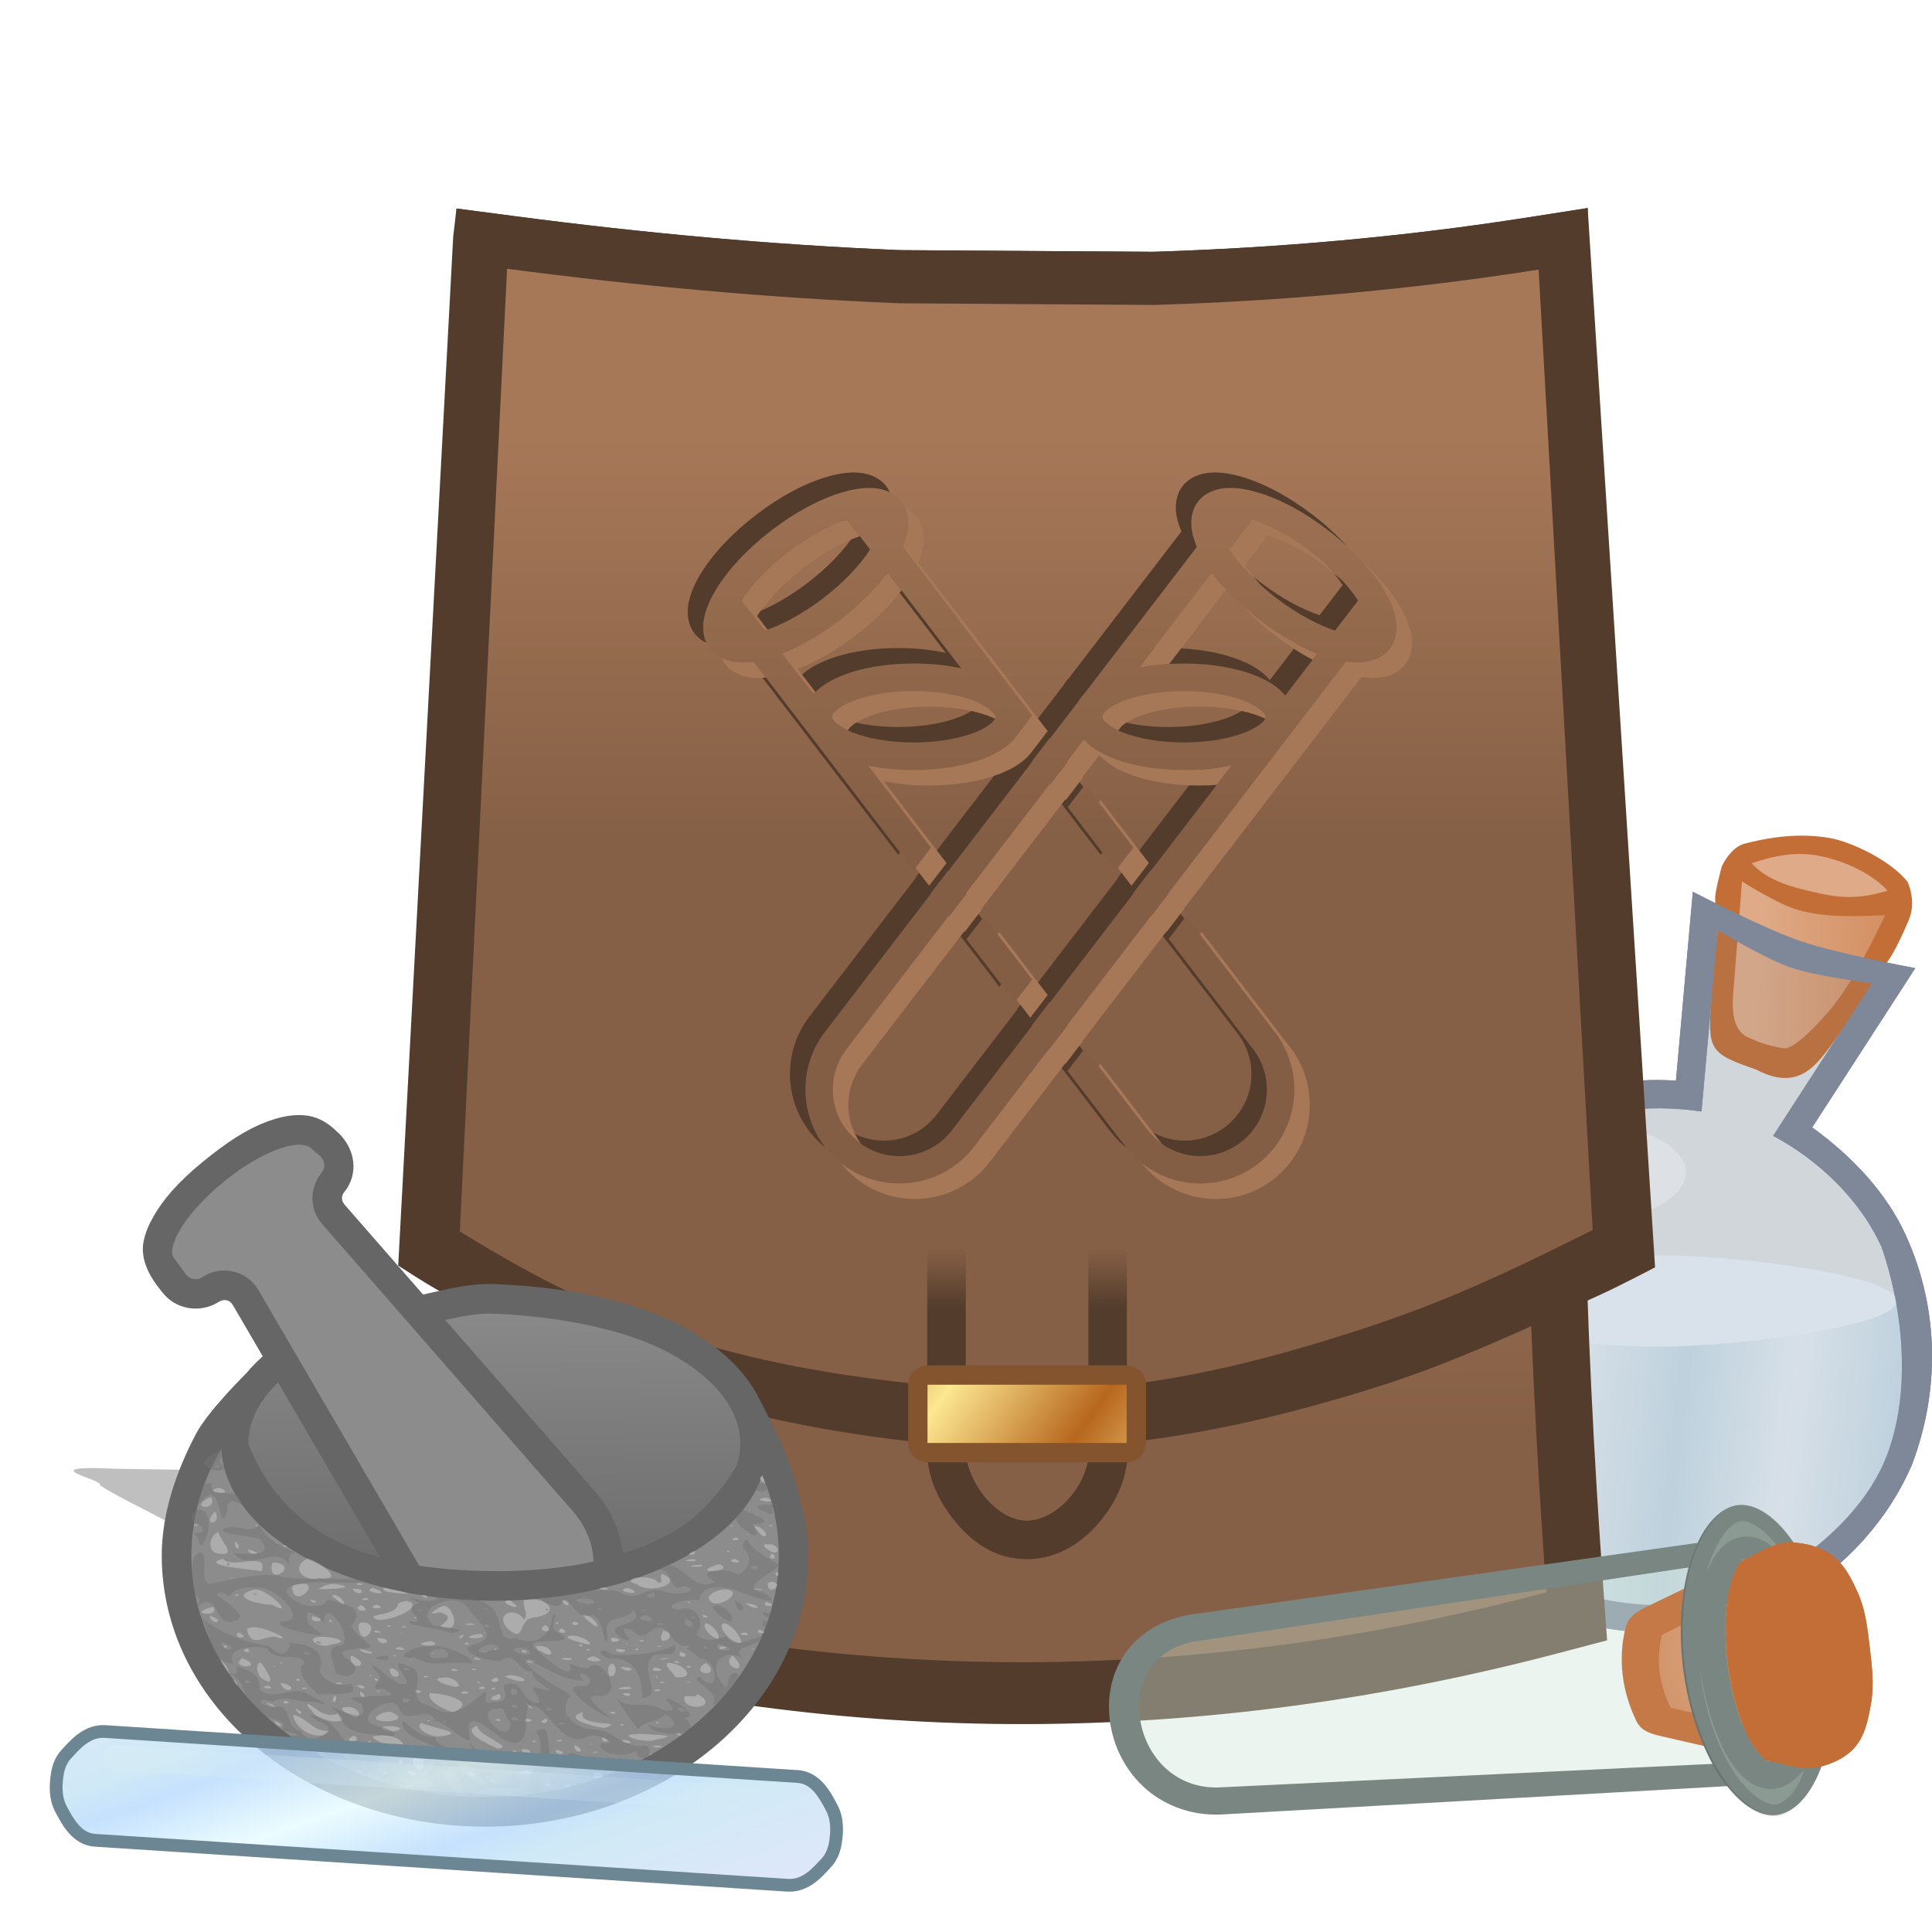 <svg height="500" viewBox="0 0 132.292 132.292" width="500" xmlns="http://www.w3.org/2000/svg" xmlns:xlink="http://www.w3.org/1999/xlink"><linearGradient id="a" gradientUnits="userSpaceOnUse" x1="-437.628" x2="-437.628" xlink:href="#b" y1="41.71" y2="89.679"/><linearGradient id="b"><stop offset="0" stop-color="#a77858"/><stop offset="1" stop-color="#866046"/></linearGradient><linearGradient id="c" gradientUnits="userSpaceOnUse" x1="-437.628" x2="-437.628" xlink:href="#b" y1=".325" y2="36.544"/><linearGradient id="d" gradientTransform="matrix(.709 0 0 .842 115.346 -236.162)" gradientUnits="userSpaceOnUse" spreadMethod="reflect" x1="-75.162" x2="-56.491" y1="363.896" y2="379.598"><stop offset="0" stop-color="#9f571d"/><stop offset=".511" stop-color="#fde791"/><stop offset="1" stop-color="#b7671e"/></linearGradient><linearGradient id="e" gradientTransform="matrix(.344 0 0 1.068 36.569 -4.095)" gradientUnits="userSpaceOnUse" x1="66.048" x2="66.048" y1="77.645" y2="81.38"><stop offset="0" stop-color="#866046" stop-opacity="0"/><stop offset="1" stop-color="#866046"/></linearGradient><linearGradient id="f" gradientTransform="matrix(.344 0 0 1.068 36.569 -4.095)" gradientUnits="userSpaceOnUse" x1="66.048" x2="66.048" y1="77.645" y2="81.38"><stop offset="0" stop-color="#533c2c" stop-opacity="0"/><stop offset="1" stop-color="#533c2c"/></linearGradient><filter id="g" color-interpolation-filters="sRGB" height="1.614" width="1.096" x="-.048" y="-.307"><feGaussianBlur stdDeviation="2.098"/></filter><linearGradient id="h"><stop offset="0" stop-color="#deaa87"/><stop offset="1" stop-color="#d38d5f"/></linearGradient><radialGradient id="i" cx="494.254" cy="332.559" gradientTransform="matrix(-.335 .13 -.133 -.342 276.547 68.068)" gradientUnits="userSpaceOnUse" r="43.257" xlink:href="#h"/><filter id="j" color-interpolation-filters="sRGB" height="1.151" width="1.1" x="-.05" y="-.076"><feGaussianBlur stdDeviation="3.438"/></filter><filter id="k" color-interpolation-filters="sRGB" height="1.083" width="1.048" x="-.024" y="-.042"><feGaussianBlur stdDeviation="1.83"/></filter><linearGradient id="l" gradientTransform="matrix(1.123 -3.182 3.428 1.699 -498.935 1620.293)" gradientUnits="userSpaceOnUse" spreadMethod="reflect" x1="366.966" x2="262.534" y1="70.651" y2="80.088"><stop offset="0" stop-color="#e5fbff"/><stop offset=".25" stop-color="#b2d7fd"/><stop offset=".375" stop-color="#c0e2f2"/><stop offset=".75" stop-color="#d2dff9"/><stop offset="1" stop-color="#d8eaf2"/></linearGradient><linearGradient id="m" gradientUnits="userSpaceOnUse" x1="171.127" x2="486.136" y1="585.342" y2="900.351"><stop offset=".213" stop-color="#d9eef2"/><stop offset=".9" stop-color="#f0faff" stop-opacity="0"/></linearGradient><filter id="n" color-interpolation-filters="sRGB" height="1.078" width="1.078" x="-.039" y="-.039"><feGaussianBlur stdDeviation="10.127"/></filter><linearGradient id="o" gradientUnits="userSpaceOnUse" spreadMethod="reflect" x1="87.688" x2="22.922" xlink:href="#p" y1="85.248" y2="92.853"/><linearGradient id="p"><stop offset="0" stop-color="#e9f4fc"/><stop offset="1" stop-color="#b6d7e7"/></linearGradient><linearGradient id="q" gradientTransform="matrix(1.189 0 0 .615 -12.693 25.115)" gradientUnits="userSpaceOnUse" x1="41.337" x2="93.051" xlink:href="#p" y1="65.205" y2="74.613"/><linearGradient id="r" gradientTransform="matrix(-3.208 0 0 3.208 -720.066 -464.314)" gradientUnits="userSpaceOnUse" x1="-249.872" x2="-230.985" xlink:href="#h" y1="161.647" y2="171.944"/><filter id="s" color-interpolation-filters="sRGB" height="1.188" width="1.088" x="-.044" y="-.094"><feGaussianBlur stdDeviation="2.592"/></filter><filter id="t" color-interpolation-filters="sRGB" height="1.025" width="1.026" x="-.013" y="-.013"><feGaussianBlur stdDeviation=".325"/></filter><filter id="u" color-interpolation-filters="sRGB" height="1.025" width="1.025" x="-.013" y="-.013"><feGaussianBlur stdDeviation=".325"/></filter><filter id="v" color-interpolation-filters="sRGB" height="1.006" width="1.006" x="-.003" y="-.003"><feGaussianBlur stdDeviation=".078"/></filter><linearGradient id="w" gradientUnits="userSpaceOnUse" x1="214.849" x2="214.286" y1="22.873" y2="79.379"><stop offset="0" stop-color="#8c8c8c"/><stop offset="1" stop-color="#666"/></linearGradient><path d="m78.281 96.83c-4.481.053-9.165.254-13.94.289-19.345.374-39.899.188-60.495-.242-6.223-.383-.766 1.024-1.207 1.478 2.049 1.739 5.452 3.496 6.877 5.226.998 1.484-.417 3.045 5.988 4.522 3.525.447 9.263.691 8.052 1.538.085.832 2.195 1.71 2.303 2.542 3.253.424 8.243.298 12.232.505 15.502.474 31.093.714 45.349.333 7.472-.158 14.595-.448 21.965-.638.51-.523-2.487-1.258-3.33-1.873-.768-.629-4.646-1.272-3.755-1.874 5.766-.115 5.082-1.162 3.623-1.947-3.182-1.615-10.245-3.134-12.965-4.761-3.631-1.699-7.464-3.396-10.697-5.098z" filter="url(#g)" opacity=".5" transform="matrix(1 0 0 .76 4.192 26.949)"/><g stroke-width="2.123" transform="matrix(-.471 0 0 .471 144.578 53.345)"><path d="m28.522 27.495 14.983 23.151c-5.853 4.232-10.865 9.578-13.635 15.734-4.983 10.967-4.816 22.908-.863 33.311 3.899 9.072 11.307 16.393 19.447 20.436 10.169 4.556 20.866 5.173 30.709 1.864 10.699-4.126 18.398-11.081 23.192-20.644 4.154-9.104 4.8-18.432 2.664-27.47-3.271-11.904-11.133-20.478-21.42-26.092-6.455-3.306-13.734-4.363-20.289-3.941l-2.456-27.454s-10.154 5.276-15.545 7.13c-5.438 1.87-16.787 3.976-16.787 3.976zm28.713-5.526 2.359 26.362c7.689-1.144 15.784-.213 22.221 3.109 10.038 5.662 16.199 13.071 19.184 23.483 2.071 8.605 1.101 17.564-2.514 24.936-4.852 8.968-11.825 15.267-20.83 18.436-8.911 2.734-19.943 2.565-27.474-1.71-7.254-4.247-14.444-10.328-17.498-18.159-3.674-9.422-2.34-21.597.708-30.327 3.221-7.161 9.458-12.869 15.793-16.223l-14.371-22.205s8.034-.966 11.831-2.274c3.75-1.292 10.589-5.428 10.589-5.428z" fill="#7f8899"/><path d="m43.504 50.646c-5.853 4.232-10.865 9.578-13.635 15.734-4.983 10.967-4.816 22.908-.863 33.311 3.899 9.072 11.307 16.393 19.447 20.436 10.169 4.556 20.866 5.173 30.709 1.864 10.699-4.126 18.398-11.081 23.192-20.644 4.154-9.104 4.8-18.432 2.664-27.47-3.271-11.904-11.133-20.478-21.42-26.092-6.455-3.306-13.734-4.363-20.289-3.941l-2.456-27.454s-10.154 5.276-15.545 7.13c-5.438 1.87-16.787 3.976-16.787 3.976z" fill="#7f8899" opacity=".25"/><g opacity=".75" stroke-width="2.691" transform="matrix(.209 0 0 .209 212.873 -1.828)"><path d="m1249.895 386.273-12.255 11.325c-1.263 7.667-2.776 15.609-1.455 23.266 6.831 39.583 18.783 82.597 47.393 110.793 27.571 27.172 68.718 44.177 107.428 44.111 39.394-.067 81.215-17.506 109.17-45.262 28.214-28.013 39.999-70.624 46.465-109.854 1.253-7.603-.391-15.46-1.695-23.055l-11.611-12.839z" fill="url(#o)" opacity=".75" transform="matrix(1.181 0 0 1.181 -2345.956 -82.776)"/><path d="m-534.923 371.764c0 17.589-110.428 31.848-167.223 31.848s-167.223-14.259-167.223-31.848 110.428-31.848 167.223-31.848 167.223 14.259 167.223 31.848z" fill="url(#q)" fill-rule="evenodd" opacity="1"/></g><g stroke-width="1.991" transform="matrix(.254 .124 -.124 .254 36.965 -.5)"><path d="m40.039 99.466c-3.855-2.092-9.081-4.865-14.032-7.743-5.475-3.183-16.571-12.455-19.141-15.121-3.872-4.329-6.045-10.483-6.187-16.29 3.217-13.82 16.575-30.484 25.565-37.284 10.595-7.83 24.068-13.497 40.255-16.772 5.755-1.529 11.99 1.547 16.506 5.124 1.581 1.747 9.013 10.376 10.36 13.331 2.514 5.512 4.593 12.014 6.12 15.364.683 1.919 10.649 16.205 18.413 30.506 13.273 22.504 12.994 24.6-4.803 42.398-15.988 21.86-31.224 10.387-48.547 1.264-16.067-8.465-22.986-13.742-24.51-14.778z" fill="#c36e36"/><path d="m102.845 66.661c5.052 8.529 12.951 20.023 7.387 28.807-5.098 6.044-6.433 7.796-14.371 13.743-3.829 3.422-19.969-2.591-29.124-6.476-17.733-7.525-37.335-23.594-48.218-31.857 14.882-6.628 27.68-12.112 38.881-21.9 8.205-7.169 19.716-26.072 19.716-26.072s19.156 32.658 25.729 43.754z" fill="url(#r)"/><path d="m68.603 16.657c-12.624 1.665-23.007 4.622-32.213 11.312-10.876 7.904-21.187 20.572-24.464 32.068 18.711-2.893 26.908-9.838 37.764-18.768 7.99-6.573 15.665-14.074 18.914-24.611l0.0 0" fill="#deaa87" stroke-width="1.991"/></g><path d="m43.504 50.646c-5.853 4.232-10.865 9.578-13.635 15.734-4.983 10.967-4.816 22.908-.863 33.311 3.899 9.072 11.307 16.393 19.447 20.436 10.169 4.556 20.866 5.173 30.709 1.864 10.699-4.126 18.398-11.081 23.192-20.644 4.154-9.104 4.8-18.432 2.664-27.47-3.271-11.904-11.133-20.478-21.42-26.092-6.455-3.306-13.734-4.363-20.289-3.941l-2.456-27.454s-10.154 5.276-15.545 7.13c-5.438 1.87-16.787 3.976-16.787 3.976z" fill="#7f8899" opacity=".125"/><path d="m1525.17 305.181c0-18.266 31.606-33.073 70.594-33.073s70.594 14.807 70.594 33.073c0 18.27-31.606 33.075-70.594 33.075s-70.594-14.805-70.594-33.075z" fill="#fff" filter="url(#s)" opacity=".5" transform="matrix(.219 0 0 .219 -272.162 -9.634)"/><path d="m28.522 27.495 14.983 23.151c-5.853 4.232-10.865 9.578-13.635 15.734-4.983 10.967-4.816 22.908-.863 33.311 3.899 9.072 11.307 16.393 19.447 20.436 10.169 4.556 20.866 5.173 30.709 1.864 10.699-4.126 18.398-11.081 23.192-20.644 4.154-9.104 4.8-18.432 2.664-27.47-3.271-11.904-11.133-20.478-21.42-26.092-6.455-3.306-13.734-4.363-20.289-3.941l-2.456-27.454s-10.154 5.276-15.545 7.13c-5.438 1.87-16.787 3.976-16.787 3.976zm28.713-5.526 2.359 26.362c7.689-1.144 15.784-.213 22.221 3.109 10.038 5.662 16.199 13.071 19.184 23.483 2.071 8.605 1.101 17.564-2.514 24.936-4.852 8.968-11.825 15.267-20.83 18.436-8.911 2.734-19.943 2.565-27.474-1.71-7.254-4.247-14.444-10.328-17.498-18.159-3.674-9.422-2.34-21.597.708-30.327 3.221-7.161 9.458-12.869 15.793-16.223l-14.371-22.205s8.034-.966 11.831-2.274c3.75-1.292 10.589-5.428 10.589-5.428z" fill="#7f8899"/></g><g stroke-width="1.309" transform="matrix(.764 0 0 .764 404.638 29.347)"><path d="m-392.542-18.95c-11.241 1.765-22.489 2.759-33.744 3.104l-22.662-.148c-11.514-.476-23.043-1.535-34.578-3.049l-5.19-.68.51 48.144.164 2.992c1.321 24.287.959 48.551-1.324 72.807l-.408 4.318 4.185 1.143c31.934 8.717 64.003 8.424 95.86.012l4.138-1.092-.311-4.272v-.002c-1.801-24.67-2.421-49.287-1.198-73.91l-.056-2.375-.178-47.81z" fill="#533c2c"/><path d="m-484.219 104.308c31.063 8.479 62.121 8.203 93.183 0-1.813-24.833-2.44-49.664-1.224-74.162l.528-44.396c-11.482 1.803-22.962 2.817-34.429 3.167l-22.936-.149c-11.706-.482-23.405-1.558-35.09-3.092l1.319 45.291c1.321 24.295.956 48.816-1.352 73.341z" fill="url(#a)"/></g><g stroke-width="1.309" transform="matrix(.764 0 0 .764 404.638 29.347)"><path d="m-446.553 90.92c5.922.582 11.936.617 17.85-.037 7.641-.845 15.182-2.685 22.514-4.995 6.909-2.177 13.492-5.299 20.083-8.305 1.632-.744 4.812-2.408 4.812-2.408l-6.041-94.942-5.209.818c-11.241 1.765-22.489 2.759-33.744 3.104l-22.662-.148c-11.514-.476-23.043-1.535-34.578-3.049l-5.19-.68-.295 2.531-4.926 92.206s2.784 1.831 4.262 2.595c6.52 3.37 13.212 6.531 20.218 8.718 7.433 2.32 15.155 3.832 22.904 4.593z" fill="#533c2c"/><path d="m-406.188 80.241c6.653-2.239 12.342-4.917 19.303-8.419l-4.846-86.071c-11.482 1.803-22.962 2.817-34.429 3.167l-22.936-.149c-11.706-.482-23.405-1.558-35.09-3.092l-4.233 86.279c6.444 3.984 12.303 6.964 18.963 9.202 7.351 2.471 15.098 3.786 22.815 4.547 5.951.587 12.001.71 17.939 0 7.668-.917 15.195-3 22.514-5.463z" fill="url(#c)"/><path d="m-451.85 5.321c-.686.013-1.404.142-2.157.354-2.007.567-4.274 1.756-6.482 3.451-2.209 1.694-3.946 3.576-5.013 5.368-.534.896-.907 1.771-1.051 2.651-.143.88-.03 1.839.546 2.591.576.752 1.473 1.109 2.36 1.199.503.051 1.026.028 1.565-.051l14.339 18.704 1.557-2.032-5.631-7.344c1.242.257 2.618.394 4.073.394 2.504 0 4.775-.405 6.531-1.13.878-.363 1.634-.803 2.228-1.383.108-.106.209-.22.306-.338l.003.004 1.557-2.031-11.593-15.121c.21-.491.363-.978.442-1.468.143-.88.03-1.838-.546-2.59-.577-.752-1.473-1.109-2.361-1.199-.222-.022-.447-.031-.675-.027zm32.626 0c-.229-.004-.453.004-.675.026-.887.09-1.784.448-2.36 1.199-.576.752-.69 1.71-.547 2.591.079.489.233.977.443 1.468l-10.023 13.071c-.194.204-.371.429-.517.674l-2.634 3.436-.024-.03-1.557 2.031.023.03-7.511 9.797-.022-.028-1.557 2.031.022.028-9.549 12.455c-2.826 3.685-2.125 8.999 1.559 11.825 3.683 2.826 8.997 2.125 11.823-1.56l6.793-8.861.026.034 1.557-2.032-.026-.033 7.511-9.797.024.032 1.557-2.031-.024-.031 15.919-20.763c.54.08 1.061.103 1.565.052.887-.09 1.784-.448 2.36-1.2.577-.752.69-1.71.547-2.591-.143-.88-.518-1.755-1.051-2.651-1.068-1.792-2.804-3.673-5.013-5.368-2.209-1.694-4.476-2.884-6.483-3.451-.753-.213-1.47-.341-2.156-.354zm-34.471 2.845 2.053 2.677c-.879 1.354-2.344 2.932-4.194 4.352-1.838 1.41-3.728 2.412-5.258 2.914l-2.065-2.694c.881-1.348 2.338-2.915 4.177-4.325 1.849-1.419 3.753-2.425 5.288-2.923zm36.318 0c1.535.498 3.439 1.504 5.289 2.922 1.838 1.41 3.295 2.978 4.176 4.326l-2.065 2.694c-1.53-.501-3.421-1.504-5.258-2.914-1.85-1.419-3.315-2.998-4.194-4.352zm-32.684 4.739 6.583 8.587c-1.291-.283-2.734-.436-4.264-.436-2.504 0-4.776.405-6.531 1.13-.878.363-1.634.803-2.228 1.383-.077.076-.152.155-.224.237l-2.79-3.639c1.66-.651 3.441-1.673 5.185-3.011 1.754-1.346 3.208-2.809 4.269-4.252zm29.051 0c1.06 1.443 2.515 2.907 4.269 4.252 1.744 1.338 3.524 2.36 5.184 3.011l-2.883 3.761c-.101-.126-.209-.247-.323-.359-.594-.581-1.35-1.021-2.228-1.383-1.756-.725-4.027-1.13-6.531-1.13-1.44 0-2.802.134-4.034.386zm-26.731 10.623c2.228 0 4.242.387 5.588.943.673.278 1.172.601 1.445.867.273.266.301.409.301.494 0 .085-.028.228-.301.494-.273.266-.772.589-1.445.867-1.346.556-3.36.943-5.588.943-2.228 0-4.242-.387-5.588-.943-.673-.278-1.173-.601-1.446-.867-.034-.033-.064-.065-.091-.095l-.001-.001-.136-.177c-.063-.102-.074-.173-.074-.223 0-.085.028-.228.301-.494.273-.266.773-.589 1.446-.867 1.346-.556 3.36-.943 5.588-.943zm24.22 0c2.228 0 4.242.387 5.588.943.673.278 1.172.601 1.445.867.273.266.301.409.301.494 0 .085-.028.228-.301.494-.273.266-.772.589-1.445.867-1.346.556-3.36.943-5.588.943-2.228 0-4.242-.387-5.588-.943-.673-.278-1.172-.601-1.445-.867-.273-.266-.302-.41-.302-.494 0-.028.004-.064.019-.108l.326-.424c.28-.259.761-.564 1.402-.829 1.346-.556 3.36-.943 5.588-.943zm-8.966 4.348c.066.075.135.148.206.217.595.581 1.35 1.021 2.228 1.383 1.756.725 4.027 1.13 6.531 1.13 1.545 0 3.001-.155 4.302-.443l-7.248 9.453-.024-.03-1.557 2.031.024.031-7.511 9.797-.024-.03-1.558 2.031.024.031-7.198 9.389c-2.013 2.625-5.733 3.116-8.356 1.103-2.624-2.013-3.114-5.736-1.101-8.361l9.144-11.927.043.055 1.557-2.031-.043-.055 7.511-9.797.043.056 1.557-2.031-.043-.055zm.11 4.031-1.557 2.031 4.33 5.649 1.558-2.031zm9.05 11.804-1.557 2.031 7.563 9.865c2.013 2.625 1.522 6.347-1.101 8.36-2.623 2.013-6.344 1.523-8.356-1.103l-5.615-7.324-1.557 2.031 5.211 6.796c2.825 3.685 8.139 4.386 11.823 1.56 3.683-2.826 4.384-8.14 1.559-11.825zm-18.119.024-1.557 2.031 4.33 5.648 1.557-2.031z" fill="#774f37" filter="url(#v)" opacity=".33"/><path d="m-453.235 3.935c-.686.013-1.404.142-2.157.354-2.007.567-4.274 1.756-6.482 3.451-2.209 1.694-3.946 3.576-5.013 5.368-.534.896-.907 1.771-1.051 2.651-.143.88-.03 1.839.546 2.591.289.377.659.655 1.068.85-.293-.644-.34-1.372-.229-2.055.143-.88.517-1.755 1.051-2.651 1.068-1.792 2.805-3.674 5.013-5.368 2.208-1.694 4.475-2.884 6.482-3.451.752-.213 1.47-.341 2.157-.354.229-.004.454.005.675.027.442.045.887.157 1.293.35-.085-.187-.188-.367-.318-.536-.577-.752-1.473-1.109-2.361-1.199-.222-.022-.447-.031-.675-.027zm32.626 0c-.229-.004-.453.004-.675.026-.887.09-1.784.448-2.36 1.199-.576.752-.69 1.71-.547 2.591.079.489.233.977.443 1.468l-10.023 13.071c-.194.204-.371.429-.517.674l-2.634 3.436-.024-.03-1.557 2.031.023.03-7.511 9.797-.022-.028-1.557 2.031.022.028-9.549 12.455c-2.8 3.651-2.135 8.9 1.46 11.746-2.33-2.957-2.466-7.242-.074-10.36l9.549-12.455-.022-.028 1.557-2.031.022.028 7.511-9.797-.023-.03 1.557-2.031.024.03 2.634-3.436c.146-.246.323-.471.517-.674l10.023-13.071c-.21-.491-.364-.979-.443-1.468-.143-.881-.03-1.839.547-2.591.576-.751 1.473-1.109 2.36-1.199.222-.022.447-.03.675-.026h.001c.686.013 1.403.142 2.156.354 2.007.567 4.274 1.756 6.483 3.451.598.459 1.158.932 1.683 1.413-.874-.958-1.903-1.904-3.068-2.799-2.209-1.694-4.476-2.884-6.483-3.451-.753-.213-1.47-.341-2.156-.354zm-33.086 4.23c-.082.027-.169.06-.254.09l.921 1.202c-.879 1.354-2.344 2.932-4.194 4.352-1.739 1.334-3.521 2.298-5.005 2.823l1.132 1.476c1.53-.501 3.421-1.504 5.258-2.914 1.85-1.419 3.315-2.998 4.194-4.352zm43.015 4.101c.549.607 1.017 1.204 1.382 1.762l-2.065 2.694c-1.53-.501-3.421-1.504-5.258-2.914-.499-.383-.968-.778-1.407-1.177.776.858 1.716 1.737 2.792 2.562 1.838 1.41 3.728 2.412 5.258 2.914l2.065-2.694c-.641-.982-1.591-2.079-2.767-3.148zm-39.381.638c-.051.07-.108.14-.162.21l5.36 6.991c-1.291-.283-2.734-.436-4.264-.436-2.504 0-4.776.405-6.531 1.13-.878.363-1.634.803-2.228 1.383-.016.015-.03.032-.045.048l1.207 1.575c.072-.082.147-.162.224-.237.595-.581 1.351-1.021 2.228-1.383 1.756-.725 4.027-1.13 6.531-1.13 1.53 0 2.972.153 4.264.436zm29.051 0-.114.148c.405.44.845.875 1.314 1.306-.441-.484-.845-.97-1.201-1.454zm7.645 6.43-2.46 3.209c-.101-.126-.209-.247-.323-.359-.594-.581-1.35-1.021-2.228-1.383-1.756-.725-4.027-1.13-6.531-1.13-.45 0-.89.017-1.324.043l-1.325 1.728c1.232-.252 2.594-.386 4.034-.386 2.504 0 4.776.405 6.531 1.13.878.363 1.633.803 2.228 1.383.114.112.222.233.323.359l2.883-3.761c-.59-.231-1.195-.511-1.808-.833zm-48.715 1.55c-.099.015-.198.025-.296.036l13.249 17.282.162-.211zm20.243 3.729c-.04.081-.114.186-.257.326-.273.266-.772.589-1.445.867-1.346.556-3.36.943-5.588.943-2.228 0-4.242-.387-5.588-.943-.113-.047-.214-.096-.317-.145-.036.074-.044.128-.044.168 0 .049.011.12.074.223l.136.177.001.001c.027.029.056.062.091.095.273.266.772.589 1.446.867 1.346.556 3.36.943 5.588.943 2.228 0 4.242-.387 5.588-.943.673-.278 1.172-.601 1.445-.867.273-.266.301-.41.301-.494 0-.085-.028-.228-.301-.494-.227-.222-.618-.482-1.128-.723zm24.22 0c-.04.081-.114.186-.257.326-.273.266-.772.589-1.445.867-1.346.556-3.36.943-5.588.943-2.228 0-4.242-.387-5.588-.943-.108-.044-.203-.091-.302-.137l-.041.053c-.015.044-.019.08-.019.108 0 .085.029.228.302.494.273.266.772.589 1.445.867 1.346.556 3.36.943 5.588.943 2.228 0 4.242-.387 5.588-.943.673-.278 1.172-.601 1.445-.867.273-.266.301-.41.301-.494 0-.085-.028-.228-.301-.494-.227-.222-.618-.482-1.128-.723zm-1.603 5.549c-.852.189-1.775.314-2.74.382l-5.893 7.685-.024-.03-1.557 2.031.024.031-7.511 9.797-.024-.03-1.558 2.031.024.031-7.198 9.389c-1.974 2.575-5.59 3.095-8.203 1.215.337.471.747.902 1.232 1.274 2.623 2.013 6.344 1.522 8.356-1.103l7.198-9.389-.024-.031 1.558-2.031.024.03 7.511-9.797-.024-.031 1.557-2.031.024.03zm-14.544.358-1.557 2.031 4.33 5.649.162-.211-3.106-4.052 1.396-1.82zm9.05 11.804-1.557 2.031 7.563 9.865c2.013 2.625 1.522 6.347-1.101 8.36-2.143 1.644-5.017 1.617-7.095.121l.124.162c2.013 2.626 5.733 3.116 8.356 1.103 2.623-2.013 3.114-5.735 1.101-8.36l-7.563-9.865 1.396-1.82zm-18.119.024-1.557 2.031 4.33 5.648.162-.211-3.106-4.051 1.396-1.82zm9.051 11.806-1.557 2.031 5.211 6.796c.435.568.93 1.064 1.468 1.488-.027-.034-.056-.067-.083-.102l-5.211-6.796 1.396-1.82z" fill="#533c2c" filter="url(#t)"/><path d="m-448.496 7.084c.293.643.339 1.371.228 2.054-.08.49-.232.977-.442 1.468l11.593 15.121-1.557 2.031-.003-.004c-.097.118-.198.233-.306.338-.595.581-1.35 1.021-2.228 1.383-1.756.725-4.027 1.13-6.531 1.13-1.455 0-2.831-.138-4.073-.394l5.631 7.344-1.396 1.821 1.224 1.596 1.557-2.032-5.631-7.344c1.242.257 2.618.394 4.073.394 2.504 0 4.775-.405 6.531-1.13.878-.363 1.634-.803 2.228-1.383.108-.106.209-.22.306-.338l.003.004 1.557-2.031-11.593-15.121c.21-.491.363-.978.442-1.468.143-.88.03-1.838-.546-2.59-.289-.377-.659-.654-1.067-.849zm-5.199 1.082c-1.535.498-3.438 1.504-5.288 2.923-1.838 1.41-3.296 2.977-4.177 4.325l2.065 2.694c.082-.027.169-.061.254-.091l-.934-1.218c.881-1.348 2.338-2.915 4.177-4.325 1.75-1.343 3.545-2.311 5.034-2.833zm36.318 0-2.053 2.677c.642.989 1.599 2.096 2.787 3.175-.558-.617-1.034-1.223-1.402-1.789l2.053-2.677c1.535.498 3.439 1.504 5.289 2.922.5.384.969.779 1.408 1.178-.776-.858-1.717-1.738-2.794-2.564-1.85-1.419-3.754-2.424-5.289-2.922zm9.86 3.758c.782.857 1.441 1.724 1.946 2.571.534.896.908 1.771 1.051 2.651.143.88.03 1.839-.547 2.591-.576.752-1.473 1.11-2.36 1.2-.503.051-1.025.028-1.565-.052l-15.919 20.763.024.031-1.557 2.031-.024-.032-7.511 9.797.026.033-1.557 2.032-.026-.034-6.793 8.861c-2.825 3.685-8.139 4.386-11.823 1.56-.034-.026-.066-.054-.099-.08.423.537.918 1.031 1.484 1.465 3.683 2.826 8.997 2.125 11.823-1.56l6.793-8.861.026.034 1.557-2.032-.026-.033 7.511-9.797.024.032 1.557-2.031-.024-.031 15.919-20.763c.54.08 1.061.103 1.565.052.887-.09 1.784-.448 2.36-1.2.577-.752.69-1.71.547-2.591-.143-.88-.518-1.755-1.051-2.651-.779-1.307-1.917-2.661-3.331-3.956zm-42.544.981c-1.06 1.443-2.515 2.907-4.269 4.252-1.744 1.338-3.525 2.36-5.185 3.011l2.79 3.639c.057-.066.118-.128.179-.189l-1.583-2.065c1.66-.651 3.441-1.673 5.185-3.011 1.669-1.28 3.062-2.667 4.107-4.042zm29.051 0-6.545 8.538c.847-.173 1.758-.286 2.71-.343l5.107-6.662c-.47-.51-.897-1.023-1.272-1.534zm2.586 2.839c.873.958 1.903 1.904 3.068 2.799 1.125.863 2.264 1.592 3.376 2.178l.423-.552c-1.66-.651-3.44-1.673-5.184-3.011-.598-.459-1.158-.932-1.683-1.413zm-46.513 4.843c.085.187.188.367.317.536.576.752 1.473 1.109 2.36 1.199.411.042.835.032 1.27-.016l-1.09-1.421c-.54.08-1.062.103-1.565.051-.442-.045-.886-.156-1.292-.35zm17.196 2.941c-2.229 0-4.242.387-5.588.943-.673.278-1.173.601-1.446.867-.273.266-.301.409-.301.494 0 .049.011.12.074.223l.136.177.001.001c.027.029.056.062.091.095.227.222.618.481 1.128.722.04-.081.114-.186.257-.325.273-.266.773-.589 1.446-.867 1.346-.556 3.36-.943 5.588-.943 2.228 0 4.242.387 5.588.943.113.047.214.095.317.144.036-.073.044-.128.044-.168 0-.085-.028-.228-.301-.494-.273-.266-.772-.589-1.445-.867-1.346-.556-3.36-.943-5.588-.943zm24.22 0c-2.229 0-4.242.387-5.588.943-.641.265-1.122.57-1.402.829l-.326.424c-.015.044-.019.08-.019.108 0 .085.029.228.302.494.229.224.626.486 1.143.73l.285-.371c.28-.259.761-.564 1.402-.829 1.346-.556 3.36-.943 5.588-.943 2.228 0 4.242.387 5.588.943.113.047.214.095.317.144.036-.073.044-.128.044-.168 0-.085-.028-.228-.301-.494-.273-.266-.772-.589-1.445-.867-1.346-.556-3.36-.943-5.588-.943zm-8.966 4.348-1.491 1.944.043.055-1.557 2.031-.043-.056-7.511 9.797.043.055-1.557 2.031-.043-.055-9.144 11.927c-2.013 2.625-1.522 6.348 1.101 8.361.051.039.102.075.154.112-1.486-2.078-1.51-4.947.131-7.087l9.144-11.927.043.055 1.557-2.031-.043-.055 7.511-9.797.043.056 1.557-2.031-.043-.055 1.491-1.944c.066.075.135.148.206.217.595.581 1.35 1.021 2.228 1.383 1.756.725 4.027 1.13 6.531 1.13.534 0 1.052-.025 1.562-.061l1.355-1.768c-1.301.288-2.757.443-4.302.443-2.504 0-4.775-.405-6.531-1.13-.878-.363-1.634-.803-2.228-1.383-.071-.07-.14-.142-.206-.217zm1.495 5.416-.162.21 3.107 4.052-1.396 1.82 1.224 1.596 1.558-2.031zm9.05 11.804-.162.211 6.744 8.796c2.825 3.685 2.125 8.999-1.559 11.825-3.116 2.391-7.399 2.257-10.355-.072 2.845 3.594 8.092 4.257 11.74 1.458 3.683-2.826 4.384-8.14 1.559-11.825zm-18.119.024-.162.211 3.106 4.051-1.396 1.82 1.224 1.596 1.557-2.031zm9.051 11.806-.162.211 4.392 5.728c.369.481.796.89 1.262 1.225z" fill="#a77858" filter="url(#u)"/></g><g transform="translate(4.192 6.725)"><g><path d="m59.299 66.213v26.033c-.095 1.963.671 3.624 1.769 5.032 1.125 1.442 2.775 2.779 5.076 2.76 2.263-.019 3.959-1.285 5.141-2.778 1.141-1.441 1.94-3.276 1.686-5.363v-25.684h-2.645v25.868c.373 2.369-1.945 5.292-4.202 5.31-2.199.018-4.326-2.96-4.178-5.104v-26.074z" fill="url(#f)"/><path d="m66.123 97.391c2.257-.019 4.575-2.942 4.202-5.31v-25.868h-8.38v26.074c-.148 2.144 1.979 5.122 4.178 5.104z" fill="url(#e)"/></g><g stroke-linecap="round" stroke-linejoin="round"><path d="m59.318 86.77a1.323 1.323 0 0 0 -1.324 1.324v3.986a1.323 1.323 0 0 0 1.324 1.324h13.635a1.323 1.323 0 0 0 1.324-1.324v-3.986a1.323 1.323 0 0 0 -1.324-1.324zm1.322 2.646h10.99v1.342h-10.99z" fill="#84542e"/><path d="m59.318 92.081h13.636v-3.988h-13.636z" fill="url(#d)" stroke-width="2.646"/></g></g><g stroke-width="2.432" transform="matrix(.255 .316 -.351 .229 110.524 81.022)"><path d="m84.399 24.933c9.499 5.447 15.669 12.493 13.782 15.739l-47 73.406-.002.004c-2.35 3.572-5.92 5.486-9.58 5.959-3.66.473-7.423-.386-10.643-2.148-3.22-1.761-5.938-4.451-7.307-7.848-1.361-3.376-1.239-7.459.991-11.375l39.145-77.722c.649-1.116 2.165-1.637 4.262-1.62 4.002.033 10.121 2.03 16.354 5.604z" fill="#cde5d7" opacity=".33" stroke-width="5.916"/><g stroke-width="1.967" transform="matrix(1.071 .617 -.617 1.071 22.119 -33.531)"><path d="m52.4 20.364 5.995 14.619c.533 1.25 1.218 2.213 2.506 2.646 4.406 1.482 9.031 1.397 13.36.028 1.402-.444 1.937-1.51 2.447-2.889l5.345-14.454s1.275-2.847 1.191-4.346c-.109-1.952-.832-4.025-2.171-5.449-1.566-1.666-3.995-2.331-6.203-2.926-2.533-.683-5.217-.675-7.84-.674-2.645.002-5.361-.033-7.906.689-2.115.6-4.41 1.34-5.893 2.964-1.343 1.471-2.126 3.569-2.19 5.56-.048 1.481 1.358 4.233 1.358 4.233z" fill="#c36e36" stroke-width="4.784"/><path d="m56.809 13.716c-.857.974-1.147 2.449-1.065 3.744.1 1.585 1.246 2.923 1.869 4.384 1.602 3.757 4.806 11.271 4.806 11.271 3.48 1.171 6.872 1.119 10.406.001 0 0 2.785-7.531 4.178-11.297.537-1.453 1.553-2.811 1.612-4.359.049-1.297-.199-2.782-1.07-3.744-.904-.997-2.444-1.181-3.754-1.486-2.201-.513-4.499-.549-6.759-.549-2.26-0-4.565.005-6.759.549-1.219.303-2.634.543-3.464 1.486z" fill="url(#i)" stroke-width="1.967"/></g><g stroke-width="2.432"><path d="m84.399 24.933c9.499 5.447 15.669 12.493 13.782 15.739l-47 73.406-.002.004c-2.35 3.572-5.92 5.486-9.58 5.959-3.66.473-7.423-.386-10.643-2.148-3.22-1.761-5.938-4.451-7.307-7.848-1.361-3.376-1.239-7.459.991-11.375l39.145-77.722c.649-1.116 2.165-1.637 4.262-1.62 4.002.033 10.121 2.03 16.354 5.604z" fill="#cde5d7" opacity=".1" stroke-width="5.916"/><g fill="#798682" stroke-width="2.432"><path d="m96.471 39.673-47.278 73.097c-1.956 2.973-4.85 4.514-7.897 4.908-3.092.4-6.378-.333-9.2-1.876h-.002c-2.82-1.542-5.117-3.861-6.239-6.647-1.093-2.711-1.045-5.973.851-9.301l.029-.052 38.76-77.853-3.421-1.997-39.548 77.628c-2.516 4.478-2.701 9.346-1.083 13.36 1.615 4.008 4.753 7.068 8.373 9.048 3.618 1.979 7.86 2.966 12.087 2.42 4.273-.552 8.517-2.84 11.262-7.012l.027-.042.011-.016 46.688-73.665z"/><path d="m68.062 17.345c-.006-0-.01.003-.016.003-2.426-.017-4.786.562-5.972 2.602-.865 1.488-.704 3.24-.115 4.774.589 1.535 1.609 3.037 2.958 4.577 2.699 3.082 6.758 6.293 11.666 9.108 4.908 2.814 9.738 4.698 13.77 5.477 2.016.39 3.834.516 5.459.257 1.625-.259 3.215-.986 4.08-2.473.865-1.488.704-3.24.115-4.774-.589-1.535-1.611-3.037-2.96-4.577-2.699-3.082-6.756-6.293-11.664-9.108-6.442-3.694-12.678-5.828-17.321-5.866zm-.033 3.967c3.362.028 9.363 1.888 15.387 5.342 4.59 2.632 8.367 5.667 10.656 8.281 1.145 1.307 1.905 2.517 2.239 3.386.334.87.238 1.215.159 1.351-.079.135-.349.404-1.283.553-.933.149-2.371.097-4.085-.234-3.429-.663-7.964-2.393-12.554-5.025-4.59-2.632-8.367-5.668-10.656-8.283-1.145-1.307-1.907-2.515-2.241-3.385-.334-.87-.236-1.217-.158-1.352.108-.186.773-.649 2.535-.635z"/><path d="m65.605 14.033v0c-4.377.001-7.257 1.277-8.394 3.233-1.3 2.236-.686 5.986 2.429 10.489 3.116 4.503 8.525 9.391 15.375 13.319 6.85 3.927 13.818 6.135 19.302 6.563 5.485.428 9.061-.918 10.361-3.154 1.3-2.236.686-5.985-2.429-10.488-3.116-4.503-8.525-9.392-15.376-13.319-6.85-3.928-13.818-6.136-19.302-6.564-.685-.054-1.341-.079-1.966-.079zm2.44 5.296c4.003.033 10.12 2.03 16.354 5.604 9.499 5.447 15.669 12.493 13.782 15.739-1.887 3.246-11.117 1.462-20.615-3.984-9.499-5.447-15.669-12.493-13.782-15.739.649-1.116 2.164-1.637 4.262-1.62z"/></g><g opacity=".5" stroke-width="14.39" transform="translate(0 -1.097)"><path d="m1095.828 343.061c-2.324-6.054-3.023-13.21.545-19.348 4.906-8.437 14.497-10.675 23.945-10.598 18.035.149 41.905 8.095 66.621 21.926-24.659-14.48-50.255-22.169-69.186-23.648-9.183-.636-25.808-.17-30.692 7.475-2.094 3.604-1.959 14.424 14.515 35.961.536.074-3.425-5.715-5.749-11.769zm146.082 64.271c-3.568 6.138-10.084 9.058-16.488 10.08s-13.417.516-21.152-.979c-15.47-2.99-33.822-10.204-52.792-20.41 24.534 14.715 49.865 22.636 68.765 24.113 18.972 1.482 28.595-3.87 30.689-7.473 2.094-3.602 1.96-14.422-8.639-27.326 2.483 8.698 3.186 15.857-.382 21.994z" fill="#cde5d7" filter="url(#j)" opacity=".66" transform="matrix(.265 0 0 .265 -228.353 -64.803)"/><path d="m213.818 78.734c-.18 8.102 3.435 18.523 11.594 30.314 11.775 17.018 32.22 35.495 58.109 50.34 25.89 14.842 52.226 23.187 72.953 24.807 20.729 1.619 34.246-3.47 39.16-11.922 1.689-2.905 2.523-6.487 2.412-10.627-.08 3.593-.903 6.73-2.412 9.326-4.915 8.452-18.431 13.541-39.16 11.922-20.727-1.619-47.064-9.965-72.953-24.807-25.889-14.845-46.334-33.32-58.109-50.338-7.728-11.169-11.383-21.111-11.594-29.016z" filter="url(#k)" opacity=".5" transform="scale(.265)"/></g><g stroke-width="1.967" transform="matrix(1.071 .617 -.617 1.071 22.119 -33.531)"><path d="m54.83 9.285c-.592.357-1.134.779-1.598 1.286-1.343 1.471-2.126 3.569-2.191 5.56-.048 1.481 1.358 4.233 1.358 4.233l.405.989c.332.502.563.827.64.89.585.475 1.607 1.013 2.937 1.467 2.66.908 6.531 1.51 10.81 1.501 4.279-.009 8.155-.628 10.825-1.548 1.335-.46 2.363-1.004 2.957-1.485.043-.035.232-.139.493-.277l.587-1.587s1.275-2.846 1.191-4.346c-.109-1.952-.831-4.025-2.171-5.449-1.566-1.666-3.995-2.332-6.203-2.927-2.533-.683-5.217-.675-7.84-.674-2.645.002-5.361-.033-7.906.69-1.454.413-2.993.891-4.295 1.677z" fill="#c36e36" stroke-width="4.784"/><path d="m57.529 13.128c-.268.16-.513.352-.72.588-.857.974-1.146 2.449-1.065 3.744.1 1.585 1.246 2.923 1.869 4.384.356.834.606 1.422 1.067 2.503 2.396.54 5.341.869 8.511.863 3.352-.007 6.454-.389 8.925-.997.381-1.029.591-1.596.886-2.395.537-1.453 1.553-2.811 1.612-4.359.049-1.297-.198-2.782-1.07-3.744-.904-.997-2.444-1.181-3.754-1.486-2.201-.513-4.499-.549-6.759-.549-2.26-0-4.565.005-6.759.549-.915.227-1.939.419-2.744.899z" fill="url(#i)" stroke-width="1.967"/></g></g></g><g stroke-width="2.348" transform="matrix(-.426 0 0 .426 125.457 78.184)"><path d="m214.849 22.873c-10.182.427-21.785 2.226-30.551 7.072-8.022 4.434-13.547 10.881-13.547 18.559 0 7.678 5.526 14.118 13.543 18.559l.07.037.07.037c2.742 1.401 5.528 2.693 8.613 3.68 4.133 1.322 8.426 2.283 12.791 2.779 5.552.632 11.05.541 16.371.213 2.554-.158 6.037-.814 6.037-.814h.004.004c6.443-1.131 12.411-3.1 17.533-5.922v-.002h.002c8.03-4.43 13.557-10.879 13.557-18.557 0-6.579-4.157-12.347-10.305-16.557l-.398-.271-.445-.188s-2.631-1.126-4.426-1.746c-5.916-2.044-12.018-4.067-18.416-5.461-2.96-.645-6.462-1.587-10.508-1.418z" fill="#666" stroke-width="2.348"/><path d="m254.586 48.513c0-4.565-2.896-8.97-8.234-12.626 0 0-2.732-1.15-4.132-1.634-5.875-2.03-11.802-3.986-17.875-5.31-3.057-.666-6.168-1.444-9.294-1.313-9.717.407-20.885 2.303-28.447 6.483-7.15 3.952-11.089 9.058-11.089 14.391 0 5.333 3.939 10.43 11.089 14.391 2.632 1.344 5.169 2.512 7.897 3.384 3.859 1.234 7.852 2.127 11.878 2.585 5.147.586 10.37.51 15.54.191 1.851-.114 5.514-.752 5.514-.752 6.003-1.054 11.492-2.887 16.058-5.403 7.157-3.948 11.096-9.054 11.096-14.387z" fill="url(#w)" stroke-width="22.361"/><g stroke-width="2.348" transform="translate(3.192 -.039)"><path d="m195.693 56.219-.002.004c-2.25 2.564-3.936 5.769-4.398 9.42-.68 5.477-.052 11.661 3.621 15.184 6.35 5.881 15.658 5.985 22.791 2.881 4.146-1.804 5.871-5.048 7.473-7.723 1.601-2.675 2.502-4.827 2.502-4.827l26.201-44.88c.485-.831 1.406-1.057 2.31-.484 3.037 1.909 7.03 1.153 9.092-1.654 1.941-2.332 3.506-5.105 2.95-8.061-.296-1.5-.877-2.791-1.643-4.119-1.53-2.656-3.881-5.424-7.788-8.63-3.906-3.205-7.073-5.263-10.242-6.464-1.683-.64-3.29-1.063-5.018-1.117-1.728-.054-3.896.253-6.21 2.479-3.301 2.803-3.68 7.06-1.382 9.854l.006.006.006.008c.512.618.5 1.428-.032 2.033z" fill="#666" stroke-width="2.348"/><path d="m223.436 69.016 26.331-45.138c1.813-3.109 5.846-4.091 8.885-2.163l.162.102c.871.55 2.019.333 2.63-.497l1.902-2.599c1.161-1.543-1.18-6.343-6.997-11.41h-0c-3.093-2.698-6.546-4.883-9.48-5.995-2.671-1.016-4.721-1.079-5.621-.179l-.132.121-1.241 1.054c-.817.695-.925 1.917-.244 2.745 1.984 2.394 1.934 5.876-.118 8.212l-40.233 46.085c-1.71 1.945-2.941 4.367-3.261 6.887-.474 3.735-.63 8.533 2.133 11.091 4.345 4.024 12.223 4.372 17.654 2.009 3.924-1.708 7.631-10.324 7.631-10.324z" fill="#8c8c8c" stroke-width="22.361"/></g><path d="m176.148 52.187c-1.992-3.164-3.852-10.535-3.852-10.535s-3.527 6.569-4.693 10.09c-1.575 4.76-3.041 9.662-3.047 14.73 0 24.562 23.814 43.61 51.973 43.61 28.16 0 51.975-19.058 51.974-43.617-.03-6.891-2.36-13.532-5.503-19.516-1.951-3.714-8.035-9.687-8.035-9.687s.926 7.733-.379 11.251c-2.089 5.634-6.193 10.868-11.287 14.055-8.193 5.126-18.604 6.379-28.268 6.438-9.692.059-19.944-1.425-28.428-6.11-4.367-2.412-7.797-6.487-10.455-10.708z" fill="#666" stroke-width="2.348"/><path d="m263.74 66.474c0 21.409-21.176 38.844-47.211 38.844-26.034 0-47.211-17.424-47.211-38.844a32.572 32.572 0 0 1 2.657-12.848c1.737 4.998 6.019 9.538 12.483 13.109 8.201 4.535 19.06 7.033 30.571 7.033 11.512 0 22.37-2.498 30.572-7.032 8.201-4.535 12.928-10.669 13.326-17.314a33.116 33.116 0 0 1 4.812 17.053z" fill="#8c8c8c" stroke-width="22.361"/><path d="m258.929 49.422v.001l2.311 4.567-2.311-4.568zm0 .001-.048.591zm-.065.746-.052.423zm-.084.641-.058.356zm-.105.611-.062.305zm-.122.576-.077.315zm-.144.572-.107.372zm-.161.554-.181.546zm-86.27.504-.471 1.228c.498-.212 1.267-.564.471-1.228zm86.008.259-.132.352zm-.224.577-.136.326zm-86.261.407-.801 2.356zm86.01.174-.135.291zm-.261.551-.144.283zm1.977.004c-3.225 1.389 3.54.731 0 0zm-86.353.12.229.439zm84.09.43-.147.265zm5.162.244c1.157 3.6 1.733 7.413 1.595 11.195.14-3.782-.439-7.595-1.595-11.195zm-88.797.173.256.432zm83.335.119-.184.307zm3.89.439c-1.091 2.317 3.761 1.821.381.12zm-89.229.057c-3.023 1.249 3.469.38 0 0zm2.517.234.253.378zm-3.346.501-.544 2.333zm85.323.089-.157.226zm-81.418.238.176.236zm81.046.282-.161.216zm-81.4.49c-.523.168.523.168 0 0zm81.007.025-.16.201zm4.896.376c-1.356 2.177 2.374 2.561 0 0zm-5.314.142-.144.169zm-.426.497-.143.159zm-78.136.249.21.232zm-6.136.017-.365 2.352zm6.836.723.238.24zm86.269.448c-1.044.345 1.021.344 0 0zm-9.677.027c-.627.104.255.593 0 0zm-82.54.062c-1.317.017.362.534 0 0zm6.151.07c-1.006.105.579.334 0 0zm-3.875.071c-2.47.68-2.037 3.144-.131.499.015.168.444-.584.131-.499zm4.466.097.175.162zm74.908.014-.102.096zm-.473.431-.151.134zm-73.615.292.109.092zm73.082.173-.142.119zm7.935.006c-.139 1.218-3.426 4.078.108 3.431 1.819-.333 1.285-2.991-.108-3.431zm-89.843.021-.188 2.395zm4.785.248c-.523.169.523.169 0 0zm76.584.173-.137.11zm-74.746.408c-1.535.578 1.924.623 0.0 0zm80.548.625c-1.357.876-.011 2.089 0 0zm-6.702.124c-.523.168.523.168 0 0zm-78.842.369c-2.392-.195-2.171 2.436.007.742.466-.196.843-.84-.007-.742zm77.457.168c-1.178.463 1.54.092 0 0zm5.912.659c-3.246.859.286 1.085 0 0zm-77.037.176c-.957.18.601.457 0 0zm5.305.069c-.422.964 2.219.678 0 0zm-12.466.39c-1.358 1.125 1.293 1.087 0 0zm75.983.151-.738.419zm12.348.684c-1.567 1.865-7.322-1.378-6.252 2.025.761-.222 10.428-.849 6.252-2.025zm-13.58.001c-1.834.377-6.423 3.644-1.92 3.132 2.211.778 4.874-1.681 1.92-3.132zm-68.683.011c-2.435 1.02 2.1.593 0 0zm6.688.049c-2.138.53 3.465.399 0 0zm2.122.092.542.279zm-15.904.18.011.33zm16.706.233.531.26zm64.323.052c-4.237.44 1.352 4.146.362.061zm7.365.04c.805.301-.295.783 0 0zm-78.956.246c-2.551 1.33 5.135 1.654.599.113zm84.935.005-.044.793zm-94.349.034c.093 1.555.094 1.554 0 0zm17.495.019.45.21zm-5.141.034c-.996.582 4.166.232.427.015zm5.985.359.328.145zm.865.382.23.097zm75.073.334-.069.741zm-74.199.033.186.074zm-20.0.054c-.405 1.324 1.129.156 0 0zm20.883.297.188.072zm-2.275.012c-3.869 1.607 2.385 3.289 4.021 1.656 3.387-.828-2.244-1.901-3.327-.292-1.123.277-.039-1.028-.694-1.364zm-18.545.357c.155 1.321.155 1.321 0 0zm68.809.166c-.056.005-.002.016 0 0zm18.903.038c-.523.169.523.169 0 0zm6.313.163-.101.784zm-93.0.521c-2.481.217.741 2.615.569.197zm66.332.207c-2.019.374 1.451.447 0 0zm3.676.178c-5.041.721 4.12.995 2.669.675-.87-.413-1.663-.819-2.669-.675zm-45.222.026.065.019zm51.309.014c-4.222-.864.47 4.277.96.552-.043-.424-.609-.607-.96-.552zm16.763.127c-.22 1.347-.22 1.347 0 0zm-66.238.353c-1.601.719 2.842.188 0 0zm35.708.018c-1.808.447-6.162 1.211-2.131.926.393-.164 2.489-.068 2.131-.926zm1.743.053c-4.213 1.532 2.272.794 0 0zm-41.013.003c-3.638 1.487 3.011.593 0 0zm-20.803.122c-2.868.25 1.824.273 0 0zm64.894.009c-2.745.043-.671 1.577.16.037l-.16-.037zm-59.707.12c-3.842.237 2.216 4.112 2.643 1.206-.61-.803-1.66-1.186-2.643-1.206zm75.576.024c-2.112-.171-6.85 4.739-2.732 2.423 1.471.127 7.492-1.236 2.732-2.423zm-83.711.22.139.718zm30.075.067.08.017zm41.449.053c-.523.168.523.168 0 0zm21.845.048c-.287 1.428-.287 1.428 0 0zm-9.729.229c1.009.039-1.061.544 0 0zm2.991.111c-1.044.345 1.021.344 0 0zm-15.555.125c-1.452-.025-2.858 2.874-.721.988-.286-.017 1.391-.753.721-.988zm-14.154.052c-1.149-.234-1.25 1.087 0 0zm-56.751.191.152.688zm65.682.23c-1.562.393 1.91.554 0 0zm-13.696.161-.228.02zm22.579.129c-1.896.351-.066.885 0 0zm-34.652.054c-3.181-.611-5.834 2.047-1.552 2.781 3.032-.011 1.573 4.247 4.285 2.045 2.673-2.266-.77-4.082-2.365-1.685-.986-.717.84-3.323-.368-3.14zm-5.785.012c-2.082.401-.443 1.656 0 0zm15.064.005-.199.009zm43.728.025-.201.83zm-44.964.029-.376.013zm-5.473.013c-3.037 2.237 2.044.32.548.016zm4.171.024-.372.007zm12.507.055c-3.57.757 3.16 3.553 4.798 2.981 2.287-1.024-3.219-.375-3.449-2.515l-.616-.346zm-45.276.094c-.958.194.446.417 0 0zm-13.691.036.165.667zm1.209.01c-2.701.775.996 1.071 0 0zm3.295.222c-3.039.235-2.134 1.601 0 0zm59.324.215c-2.501.775 2.092.877 0 0zm2.38.076c-2.194 1.543 2.122.9 0 0zm-13.498.147c-1.593.7-2.424 4.789.829 3.226-.171-.143-2.757-1.687.185-2.198 2.831.876-.424-1.269-1.014-1.028zm37.3.167c-1.153 1.778 4.336 1.114.461.083zm-89.792.026.182.661zm92.226.025-.209.746zm-56.023.192c.707.377-.652.4 0 0zm-25.089.333c-.523.168.523.168 0 0zm-10.883.271.21.691zm.21.691c.559 1.672 1.104 3.064.19.579zm91.481-.422-.256.805zm-61.574.03c-2.171.456-3.499 3.468-.737 1.024.189-.286.902-.66.737-1.024zm-19.215.076c-1.785.506.158.799 0 0zm79.286.213c-2.753.646-.6 1.9 0 0zm-16.627.041c-3.237.859 1.013 1.326 0 0zm-16.427.092c-.957.18.601.457 0 0zm13.572.444c-.702.64.72.453 0 0zm15.562.082c-.523.168.523.168 0 0zm5.092.055c-.482 1.363-.482 1.363 0 0zm-.367 1.028c-.558 1.418-.558 1.418 0 0zm-59.456-.849c-2.056.653 1.414.867 0 0zm2.865.086c-.873.301.461.581 0 0zm31.199.06c-3.384.065.313 4.697.613.718.084-.38-.242-.755-.613-.718zm-55.292.124c-2.036.728-3.125 4.123-.281 1.572.27-.333.994-1.392.281-1.572zm-2.75.005c-1.816.1-4.732 5.009-1.039 2.488.481-.453 1.974-1.883 1.039-2.488zm40.821.017c-2.654.372 2.189.394 0 0zm-12.2.27c-2.1 1.547 2.022 1.142 0 0zm25.329.061c-1.317.017.362.534 0 0zm-2.612.101c-1.044.345 1.021.344 0 0zm24.612.274c-1.273-.517-6.912 2.008-4.545 1.702 1.804-1.104 4.562 2.122 5.19-1.469l-.211-.168-.434-.065zm-49.908.128c-1.974.968 1.518.932 0 0zm-31.721.168c-2.304.652.855.951 0 0zm61.561.161c-2.425.515 1.373.427 0 0zm-46.183.034c-3.217.687 1.638 3.318 0 0zm68.304.269c-2.484 1.021 1.189 1.182 0 0zm-81.496.014c-1.893.849 2.482.319 0 0zm55.279.082c-.523.168.523.168 0 0zm31.196.13c-.533 1.23-.533 1.23 0 0zm-89.296.029c.569 1.305.569 1.305 0 0zm45.233.019c-1.488 1 4.306.729.922.069l-.486-.053zm2.854.069c.073.966 1.626.58 0 0zm-17.311.189c-1.919-.219-4.938 2.312-1.303 1.035.369-.051 3.125-.844 1.303-1.035zm40.051.168c-2.046.046-4.895.818-1.239 1.303 1.417.715 4.62-1.228 1.239-1.303zm-46.489.167c-3.025.081.511 1.448 0 0zm37.635.03c-3.295.169-.522 1.825 0 0zm-42.655.342c-.914.482 1.652.097 0 0zm33.935.145c-2.675 1.308 4.836.638 0 0zm18.271.004c.898.42-1.557.644 0 0zm17.257.005-.369.775zm-88.235.093c.574 1.194.574 1.194 0 0zm46.988.137c-1.063.466 1.302.463 0 0zm-25.629.182c-.523.168.523.168 0 0zm7.594.078c-1.187.127-.006.824 0 0zm57.136.19c-1.187.128-.004.825 0 0zm-74.333.034c-1.37.662 1.451.297 0 0zm4.455.056c-1.006.105.579.334 0 0zm19.356.036c-2.454-.211-3.066 2.603-.318.746.131.277 1.157-.99.318-.746zm-29.412.053c-2.371.128 1.374.89 0 0zm51.64.101c-2.525.806 2.365.362 0 0zm29.949.06c-.534 1.033-.534 1.033 0 0zm-87.222.146c.815 1.551 1.565 2.828.278.536zm.496.006c-.523.168.523.168 0 0zm18.697.008c-1.044.345 1.021.344 0 0zm62.558.006c-1.187 1.109 1.829.427 0 0zm-39.791.031c-.957.18.601.456 0 0zm-14.771.053c-1.317.017.362.534 0 0zm-4.98.001c-2.938.164.588 1.114.293.007zm41.551 0c-4.417.879-.45 1.065 0 0zm-26.318.138c-1.832.672 1.114.542 0 0zm-6.732.143c-.523.168.523.168 0 0zm13.163 0c-.523.168.523.168 0 0zm-31.686.165c-2.289.623.701 1.465 0 0zm39.762.214c-.523.168.523.168 0 0zm34.761.072c-.709 1.269-.708 1.269 0 0zm-.537.957c-1.388 1.387-.93.868-1.489 2.342.525-.762 1.023-1.543 1.489-2.342zm-1.489 2.342c-.849 1.204-.85 1.204 0 0zm-.644.907c-.573.081-1.271 2.196 0 0zm-25.871-3.922c-1.006.105.579.333 0 0zm-54.364.011c-3.435 3.397 2.233 2.088 0 0zm61.084.085c-3.475 1.779.707 2.55.253.043zm-38.735.055c-3.703 1.391 3.522.778 0 0zm19.052.219c-2.167.444.759.51 0 0zm-31.325.043c2.038.61 1.932-.024 0 0zm17.089.03c-2.445-.195-1.062.74.38.087zm51.663.008c-4.212 1.714 2.266 1.869 0 0zm-46.087.159c-2.839.667 1.319.929 0 0zm18.993.171c-.523.168.523.168 0 0zm-42.485.11c-1.759.283.389.607 0 0zm66.615.22c-.767.941-3.093 4.53-.101 2.521.582-.535 1.059-2.137.101-2.521zm-3.253.027c-1.006.105.579.334 0 0zm-68.318.069c-2.992 2.413 3.083 2.05 0 0zm-6.799.001c.705 1.134.705 1.134 0 0zm12.768.008c-2.664.179-4.61 2.652-1.03 2.302.052-.573 2.176-2.13 1.03-2.302zm8.977.11c-1.445 1.44.977 3.463.718.654l-.291-.501zm4.973.215c-.523.168.523.168 0 0zm-17.057.133c-1.307.259.728.599 0 0zm66.416.057c-.523.168.523.168 0 0zm-55.821.16c-2.843.058-1.007 1.274.243.024zm-5.312.065c-2.925.658 1.771.862 0 0zm42.233.121c-2.556 1.073.341 2.463.423.108zm-9.86.065c-2.077.6 1.454.447 0 0zm-3.284.011c-1.176.435 1.496.181 0 0zm-43.38.093c.996 1.485 1.894 2.7.341.513zm40.126.435c-.523.168.523.168 0 0zm-5.085.19c-.523.168.523.168 0 0zm25.095.258c-.958.194.446.418 0 0zm-22.084.143c-1.609-.465-4.556 1.374-1.344.771.13-.045 2.529-.677 1.344-.771zm-23.906.014c-.627.104.255.593 0 0zm37.086.007c-1.463.24 1.076.387 0 0zm-11.489.241c-1.254 1.249 2.407.743 0 0zm8.72.085c-1.915-.521-4.218 2.236-1.063 1.226.606-.107 3.255-1.148 1.063-1.226zm10.925.089c-1.187.128-.006.825 0 0zm12.441.056c-1.307.259.728.599 0 0zm-62.912.41c-1.197.24 1.366.133 0 0zm4.324.068c-1.464.24 1.075.387 0 0zm29.545.027c-.958.193.445.418 0 0zm22.455.064c-2.019.374 1.451.447 0 0zm-63.72.073c.872 1.125.872 1.125 0 0zm73.036.017c-3.522.576-.99 2.329 0 0zm-12.368.377c-2.218.043-.821 1.206 0 0zm14.254.067c-1.707.899 2.265.34 0 0zm-34.54.14c-1.04.759 2.074.403 0 0zm-23.313.042c-2.022.639 3.956.493.431.023zm52.049.12c-1.535.329 1.517.322 0 0zm-30.582.079c-.478.666 1.413-.098 0 0zm41.006.011c-.979 1.193-.979 1.193 0 0zm-49.566.117c-.627.104.255.593 0 0zm-29.183.044c1.166 1.405 2.201 2.547.399.485zm11.754.024c-2.019.354 1.482.518 0 0zm38.849.117c-2.239.199.08.974 0 0zm5.994.136c-1.006.105.579.334 0 0zm-13.875.088c-2.466.343 1.752.655 0 0zm16.667.066c-1.553.753.126 1.456 0 0zm-11.216.252c-2.018-.065-7.97 1.341-3.747 3.049 1.212-.234 4.39-1.884 3.747-3.049zm-31.175.017c-1.969-.225-.666 1.049.215.03zm19.972.103c-1.021 1.641 3.492.981 0 0zm40.976.008c-1.22 1.392-2.299 2.52-.418.481zm-72.775.008c-4.062 2.168 2.629 3.09 2.106.401-.765-.361-1.643.419-2.106-.401zm58.279.156c-.808 1.218 1.1 1.736 0 0zm-50.165.084c-.523.168.523.168 0 0zm58.181.831c-1.818.509 1.163.672 0 0zm-69.734.107c1.063 1.121 1.063 1.121 0 0zm60.612.012c-.523.168.523.168 0 0zm12.232.191c-1.769.237-2.01 1.29 0 0zm-41.712.02c-1.365.555-1.563 1.877 0 0zm34.758.222c-1.355.787-2.395 2.189-4.644 1.556-2.858 1.941 3.379 1.398 4.151-.479.014-.023 1.215-1.011.493-1.077zm8.499.364c-1.074 1.074-1.074 1.074 0 0zm-14.464.121c-2.552-.353-2.929 2.892-.261 1.012.525-.09 1.573-1.059.261-1.012zm-59.016.023c1.343 1.33 2.523 2.404.46.459zm67.194.195c-1.732.604-.852 1.593 0 0zm-51.073.5c-1.529.736 1.633.127 0 0zm35.785.012c-4.875 1.943 5.848 2.102 1.032.118l-.712-.113-.32-.005zm-30.973.066c1.005 2.517-7.241 1.22-3.504 2.549 1.023-.067 7.201-1.393 3.504-2.549zm51.619.003c-1.369 1.286-2.567 2.323-.469.444zm-5.081.416c-2.25.537-3.308 2.871-5.843 2.574 1.953 2.12 5.846-.49 5.843-2.574zm-43.73.123c-1.006.105.579.334 0 0zm3.082.477c-.732 1.141 2.026.746 0 0zm3.183.005c-2.596.457 1.765.94 0 0zm-28.09.03c1.257 1.096 1.257 1.096 0 0zm32.626.001c-1.37.662 1.451.297 0 0zm11.335.246c-1.005.105.58.333 0 0zm24.692.105c-2.405.892-.432 1.308 0 0zm-61.541.151c-.957.18.601.457 0 0zm37.871.16c-1.583.847-7.964 1.627-2.872 2.189.951.193 4.196-1.116 2.872-2.189zm23.643.1c-1.187.984-1.187.984 0 0zm-55.862.084c-1.044.345 1.021.344 0 0zm-11.709.065c1.33 1.091 1.33 1.091 0 0zm1.006.821c1.44 1.11 1.44 1.11 0 0zm1.089.835c.558.612 1.486-.859 0 0zm.165.121c1.48 1.061 1.48 1.061 0 0zm1.12.798c1.394 1.003 5.174 3.203 1.736 1.143-.587-.368-1.166-.75-1.736-1.143zm3.536 2.22c.239.443.535-.295 0 0zm.224.128c1.097.604 1.097.604 0 0zm27.794-4.719c.099 1.62-6.296 3.481-3.21 3.701.923-.529 6.203-2.643 3.21-3.701zm14.106.078c-4.123.202.592 1.717 1.31.192-.414-.17-.872-.17-1.31-.192zm17.475.438c-1.336 1.041-1.336 1.041 0 0zm-1.011.784c-1.425 1.043-1.425 1.043 0 0zm-57.241.034c-1.992.208-6.408.14-2.002.926 1.54.709 7.191-.91 2.572-.931zm46.434.238c-1.688 1.49 2.657 1.113 0 0zm-3.811.039c-2.944-.352-5.641 1.513-2.918 2.953-.131-1.219 5.922-2.808 2.918-2.953zm-36.084.295c-2.004.748.512 1.036 0 0zm49.507.262c-1.247.856-1.247.856 0 0zm-52.876.083c-3.05.697 1.054.776 0 0zm10.202.004c-1.163.348 1.754.467 0 0zm4.135.136c-1.044.345 1.021.344 0 0zm26.416.047c-.639.805 1.126.256 0 0zm-35.54.515c-.523.168.523.168 0 0zm46.495.01c-1.283.827-1.283.827 0 0zm-43.846.098c-2.444 1.39.382 1.576 0 0zm-12.69.188c-2.342-.128-1.115.576.35.065zm55.448.41c-1.514.915-1.514.915 0 0zm-34.796.113c-2.34.568.755 1.143.498.058zm-4.942.105c-2.633.485.135 1.295 0 0zm6.746.04c-2.239 1.164 1.472 1.415 0 0zm23.252.083c-1.317.017.362.534 0 0zm-36.385.172c-1.221.175 1.425.351 0 0zm28.89.099c-2.666.865-.573 4.957.486 1.444.054-.464.113-1.286-.486-1.444zm-8.428.011c-.523.168.523.168 0 0zm24.406.13c-1.379.779-1.379.779 0 0zm-46.341.691c-1.163.348 1.754.466 0 0zm45.078.013c-1.296.685-1.296.685 0 0zm-51.494.096c1.044.547 1.044.547 0 0zm39.275.206c-1.377.649 1.1 1.281 0 0zm-37.023.269c-2.868.25 1.824.274 0 0zm-1.335.002.769.382zm49.371.058c-1.601.788-1.601.788 0 0zm-1.21.592c-1.589.728-1.589.728 0 0zm-47.23-.189.778.367zm.922.434.78.349zm44.837.419c-1.327.561-1.327.561 0 0zm-43.865.014.781.331zm15.298.078c-3.263 1.021 3.701.772 0 0zm19.095.165c-2.873.369-.155 1.447 0 0zm-10.132.041c-2.757 1.41 1.893.962 0 0zm13.925.096c-1.188.129-.006.825 0 0zm-37.258.011c1.125.453 1.125.453 0 0zm3.221.061c-3.082.227.851 2.081.331.058l-.331-.058zm-.059 1.118c1.225.403 1.225.403 0 0zm38.511-1.054c-1.828.715-3.39 1.263-.627.248zm-40.759.24c1.205.458 1.205.458 0 0zm37.924.807c-1.309.43-1.309.43 0 0zm-18.78.067c-1.568.32.266.495 0 0zm2.427.002c-.523.168.523.168 0 0zm-18.385.244c1.21.374 1.21.374 0 0zm33.374.127c-1.46.435-1.46.435 0 0zm-26.778.147c-1.4.994 2.3.536 0 0zm-5.566.04.836.24zm31.045.196c-1.747.468-1.747.468 0 0zm-28.46.129c-2.282.257 4.259 1.143.285.436.272-.142.08-.634-.285-.436zm26.837.297c-1.378.329-1.378.329 0 0zm-1.436.335c-1.452.305-1.452.305 0 0zm-23.4.179c1.643.316 1.643.316 0 0zm22.047.101c-1.805.329-1.805.329 0 0zm-20.521.186c1.981.322 1.981.322 0 0zm1.496.24c1.902.254 1.902.254 0 0zm17.338-.129c-1.414.216-1.414.217 0 0zm-1.493.22c-1.429.18-1.429.179 0 0zm-14.022.143c1.605.166 1.605.166 0 0zm12.616.029c-1.882.185-1.882.185 0 0zm-11.111.122c1.922.143 1.922.143 0 0zm9.495.028c-1.587.112-1.587.112 0 0zm-7.642.098c1.5.068 1.5.068 0 0zm5.959.01c-1.326.057-1.326.057 0 0zm-4.379.053c1.976.033 1.976.033 0 0zm2.921.002c-1.89.03-1.89.03 0 0z" fill="#cdcdcd" opacity=".5" stroke-width=".621"/><path d="m259.082 49.697c-.917 1.655 1.116 1.178-.588 2.532-.466 1.639 6.927-.207.588-2.532zm.496 2.338c1.799.426-1.66.335 0 0zm-87.129 2.792c-2.142.156-1.272 2.11.561 1.157l-.292-.576-.269-.581zm87.937.012c.889 3.181-4.59.09-4.681 3.334-1.268 1.273 2.424-2.109 2.255.922 1.291 5.32.808-5.341 4.001-1.494l.665.567-.999-3.131-.719-.164-.521-.034zm-90.008 3.484c.206.991-.889 2.192 1.533 1.004 2.329-1.08-.64-1.031-1.533-1.004zm92.491.777c-3.873-.179-.773 8.123-.329 5.008.611-1.5 1.56-1.338-.493-1.285-.943-2.09 3.507-1.026.822-3.723zm-87.779.055c-1.524.732-5.874 2.13-1.58 2.299-2.583 4.114 3.192.043 2.658-1.04-.374-.407-.734-.827-1.078-1.259zm77.603 2.477c-1.345 3.173-4.718 3.508-7.018 5.307 1.445-1.18 2.527-1.421 2.397.983 1.954-3.356 6.335 1.48 8.855-1.818-.283-.131-7.129 1.143-4.275-2.2 1.489-.619 6.272-.758 6.099-1.623-2.211-1.077-4.256.892-6.058-.649zm-78.293 2.295c-.997 2.109-3.913 3.113-5.04 4.118.444 1.243 7.016 3.707 2.401 4.442-4.092 2.587 2.545.477 4.161-.294 2.545-.953 5.833-1.066 6.189 1.516 1.876-.432 6.682.901 3.249 1.576-2.648-1.322-4.478 2.236-2.754 3.838-1.372 1.669-4.215.629-4.754.303-1.887 2.402-3.766.384-5.799.072.187 1.807 5.54 1.393 2.9 3.647 2.961-1.866 6.023.436 3.591 3.794-1.701 2.586-.241-2.413-2.721-1.359-.32.693 3.838 5.726 4.109 4.829-1.466-2.114 4.039-3.796 2.144-4.468-3.148 3.537-3.384-2.639-.068-2.936 1.952-1.869 4.035-2.036 5.099-4.291 2.735-2.365 3.229 2.617 5.855-.256 3.648-1.236-1.786 2.963 1.601 1.311 4.036-2.671-4.196-1.499-1.887-4.59.825 2.159 5.3.35 4.136 4.268.599 3.45.477-3.844 2.89-3.302 2.132.766 3.594-3.565 4.357-2.312.376 2.181 6.174-1.245 2.098-.573-3.758-.248-7.414-1.81-11.12-.974-3.085 2.145-4.32-1.315-7.577.097-1.702.619-6.164-.142-2.794-.994 2.392 1.485 1.501-3.438 4.342-2.463-3.864-3.27-5.401 3.979-9.481 1.808 3.923-2.048-2.348-2.448-3.739-1.088-2.037-1.274-2.259-2.991-.696-4.394-.032-.452-.05-1.3-.687-1.325zm87.909 2.036c-1.877.586 1.134 6.153-2.771 4.837-3.591-.587-7.172-1.802-10.824-.798-3.826.458-7.746.11-11.542.381-2.913.842 3.249.299 4.577.476 2.04-.305 9.867.132 5.241 2.947-2.039 1.398-4.859.906-5.175-.24-2.428.614-6.292 1.175-3.82 4.254-.577 2.043-5.755 3.972-1.024 3.571 1.831.469 3.781.185 1.708 1.714-2.862 1.791-.501 3.634 1.868 2.266.303-2.24 1.985-4.352-1.169-4.528-1.375-1.944 3.275-8.127 3.067-3.255-.096-.922 3.655-3.613 2.545-.345-.856 1.373-4.133 2.52-.486 1.914 1.243-.329 5.724-1.089 5.003-2.027-5.404.126 1.202-6.202 3.961-5.404 1.867-.448 4.239.604 4.051 1.351 1.862-1.197 3.189-.618.69.782-1.64 1.276-3.746 2.833-.698 3.336 2.579.179 1.844-5.087 5.186-2.588-.28-1.3-.601-.735.435-1.894.276-2.039 1.334-6.055-.823-6.75zm-89.244 2.141c2.511.454-1.687 1.035 0-0zm16.247 4.382c2.997.364-.561 1.583 0.0 0zm34.928.735c-2.648.8-6.138-.414-8.275 1.26-2.698 1.682-1.056 6.415-4.287 5.252-3.281 1.578-5.749-.409-6.003-3.554-1.569-1.052 1.28 2.041-.969 2.715-4.212 2.687 6.71-.018 3.587 2.811-1.201.978-5.472 4.914-5.573 2.81 1.131-1.648-2.707 1.147-3.156-.279-2.394-1.005-5.05 4.577-1.771 4.812 5.569-.574-5.092 5.53.123 2.832 1.761-.875 7.394-5.034 2.365-4.365-2.396-1.045 2.625-3.5.403-.91 3.754.033 6.531-2.641 9.595-3.414-1.687 2.699-5.011 4.106-7.584 5.817 2.526 2.528-.602 5.626-3.981 5.473-2.925.167-4.573 3.221-7.961 2.543-2.062 1.188 1.128 3.388 1.534.78 1.346 1.464 6.825.478 5.481-1.157-3.76.424 1.303-2.108 2.655-.842 4.32 1.589 6.076-5.996 9.17-5.143.843 2.691-.62 7.407 3.899 5.438 1.881-1.002 6.389-5.837 5.535-.626-.607 2.514 3.643-2.229 5.482-2.418 1.471-2.739 4.592 1.035 5.849-2.073.926-2.735 8.612 2.187 2.95 3.062-2.086.488-3.749 1.89-.528 1.325 3.173-.174 6.306-.165 7.363-3.569 4.321-3.215-6.034 3.458-3.707-1.519 2.909-1.054 1.451-1-.641-1-1.174-.603-6.45.405-2.9-1.353 3.449.106-1.194-1.212 1.385-3.017 1.539-2.634-2.712 2.217-4.397 2.214-2.752.55 3.344-4.829-.946-2.837-3.864.813 1.166 5.654-3.563 6.325-3.307 2.511-6.028.194-8.504-2.011-1.543-.707.967 2.14-1.709 1.428-2.533.2-1.874-1.205-1.618-2.66-3.324-1.443-2.726 2.853-5.542 2.834-1.204-.254 2.732-3.437-.497-2.242-3.459.803 1.835-1.219 1.456-2.885 2.323.26 2.585-3.48 5.142-1.644 1.968.073 8.17-1.644 3.437-2.881-3.304-1.153.68-3.848 1.709-5.593 1.929-3.03 9.261.152 5.577 2.741-1.776.419-6.701.611-2.68 1.306 1.695-.94 6.866-1.102 6.586-1.908-3.876.436 2.09-2.224-1.661-2.946 4.716-2.321-2.317.861-2.832-.933zm-23.805.181c4.353.188-2.829 1.753-1.228.214l.567-.145zm-24.113.326c-2.591 1.244-.563 2.879.075.072l-.075-.072zm2.969.828c-2.498.037-3.776 4.417-.609 1.618.413-.305 2.132-1.616.609-1.618zm18.825.365c1.209.463-1.201.41 0 0zm18.41 0c.672.3-.672.3 0 0zm-25.495.243c1.083.249-1.327.341 0 0zm36.032.017c.737.496-1.056.226 0 0zm-55.09.496c-2.4-.104-.665 1.676 0 0zm18.79.368c3.184.749-3.663 1.812 0-0zm-7.618.234c1.063.35-1.19.602 0 0zm79.022.149c-3.215 2.734-7.069 3.995-11.027 4.668-1.542 1.745-2.964 1.45-3.304-.532-2.751.079-5.923 1.171-4.671 4.412-.956 2.382-3.869 2.515-5.048 2.128-1.972 2.384 3.894 1.369 5.221 1.768 1.101-.968 3.96-3.784 2.305-5.05.005-1.966 4.792.03 5.85-2.326 1.68-.654 7.053-.358 5.498 2.376 3.771.009 3.596-5.006 5.176-7.443zm-77.923.23c.916 1.725-2.645 1.672-.276.05zm-12.656.298c-1.417.087.798 2.238.299.056l-.299-.056zm16.748.399c1.806.374-1.791.465-0-0zm28.087.128c1.009.65-1.888.947 0 0zm42.508 2.925c.298 1.714-3.501 1.414-.394.12zm-79.884.248c1.236 1.704-4.68 1.319 0 0zm36.454.117c1.403.116 3.493 1.425.797 1.369-.549-.87-3.436-.061-1.25-1.355l.453-.015zm-29.466.092c-.788 2.738 2.877.482 3.89 2.201 1.609 2.415-2.153 6.044 1.343 6.356-.071-3.424 1.172-6.694 5.262-6.347 2.267-.575 1.678-2.162-.307-.693-3.327.304-7.036-.023-10.063-1.448zm38.691.236c-2.022-.146-6.497 1.865-6.148 2.796 3.372-.691 6.478.907 9.272-1.03 3.937.534.329-1.86-1.727-1.735l-.692-.039-.706.008zm-43.56.027c.874.643-1.381.221 0 0zm29.594.152c3.916.089-3.133 2.419-1.068.26l.484-.181zm12.755.214c2.554-.092 2.587 2.137.017 1.395-1.572.322-1.208-1.32-.017-1.395zm21.672.487c2.096.281-1.763.696 0 0zm-12.886.609c-1.631 1.237 4.194.422.546.039zm-25.189.5c-.309.787-.048.213 0 0zm49.44 1.211c-2.193.632-3.998 1.299-3.802 3.776-2.419 2.061-5.529-.999-7.879.789-2.029.993-4.236 2.067-.626 1.118 2.467.232 3.759-1.183 6.466-.023 3.01-.763 2.174.645-.216.988-3.101-.997-1.477 3.216-4.345 3.793-1.413 2.961-7.233-.515-2.766-1.619 3.588-2.138-1.926-.314-2.681 1.059-1.487 1.641-2.488 4.071-4.524 4.935-.97-.946-6.988-1.105-3.235-.005 1.891 1.497-.647 4.005-1.183 1.439-.36 1.931-4.957 3.523-1.088 2.987 2.39.047 3.053-1.765 4.561-2.134-.017 2.285.826-1.665 2.188-.103 1.359-.601 7.581-3.033 4.045-4.22-.142-1.408 4.305 1.792 5.382-.857 2.899-1.244-2.132-.357.698-1.265 2.026-.259 1.624-.342 1.366-1.46 1.542-1.162 2.949-.359 4.289-2.591 2.667-1.885 1.551-4.194 4.536-5.498-1.431.321-1.482.155-1.187-1.109zm-27.232.239c1.484.598-2.144.324 0 0zm25.609 1.946c.951.807-1.897.588 0 0zm-42.659 1.261c.795 2.143-2.466.836 0 0zm-13.673.443c.999.288-.996.291 0 0zm-2.824.875c-2.189 2.653-4.899.399-7.738 2.239-3.904.754.44-1.865-.881-1.826-1.613.431-5.093 3.013-2.716 3.155-3.721 2.861 4.893 3.394 5.906 1.045-2.115 1.02-6.51.835-2.766-1.715 1.291 1.505 3.275 1.041 4.375 2.368 1.454-1.563 2.517-3.671 3.818-5.266zm33.909.352c.964 1.422-2.812.334 0 0zm-17.623 1.088c1.35.692-2.18.495 0 0zm-26.745.369c1.067.877-2.663.907 0 0zm21.198.124c.779.844-2.329.183 0 0zm8.114.113c4.383.28-2.339 6.534-2.227 2.113 1.346-.63.382-2.573 2.227-2.113zm-2.781 1.339c1.58.765-2.127.777 0 0zm18.01.533c-1.66 1.341-3.163 2.888-5.274 2.708-.365 2.273-4.442 1.468-5.718 3.879-1.118 1.258-5.939 1.43-2.335 2.653-1.555 2.654-3.675-.274-4.686-.601-3.106 3.195 2.047 2.045 3.767 2.248 2.097-.265 3.508 3.119 4.598-.038.306-1.29 1.877-4.138 3.089-2.253-.43 1.872-4.086 4.282-.44 3.268 1.251.08 8.829-.981 3.546-1.022-3.775-.073.231-1.757-.495-1.867-1.229-1.397-1-3.754-3.817-2.769 1.635-2.972 7.74-2.45 7.765-6.207zm-6.733.006c.544.731-.825.199 0 0zm-18.883.328c1.908.525-1.74.378 0 0zm2.797 1.013c-1.585 1.606.478 7.704-3.779 5.75.963-4.566-4.667 1.218-6.93-.366-3.063.398-1.481 1.935.634 1.063 3.686 1.539 8.512-1.558 11.087 1.834-1.248 1.951-.501 2.607 1.534 1.652.319-3.427-3.637-5.848-1.214-9.509l-.6-.275-.733-.15zm38.984 1.535c.94.673-1.503.113 0 0zm-60.004.223c1.184.833.786.083.015.005zm32.843.684c-.765 1.432-6.915 4.333-2.743 2.884 1.101-.679 2.543-1.466 2.743-2.884zm20.177 1.466c1.122.845-2.821 2.157-.468.218l.468-.218zm-24.924.079c-4.466 1.282.518 2.331 0 0zm8.901 1.321c3.29.271-2.316.643 0 0zm-2.585.36c1.186 2.061-7.184 5.305-2.666 1.703.372-1.092 1.621-1.442 2.666-1.703zm-21.167 2.578c-.377-.002.476.213 0 0zm23.893.466c.766.233-.978.311 0 0zm-21.454.043c-1.479-.288-.154.579 0 0z" fill="#757575" opacity=".5"/></g><g stroke-linecap="round" stroke-linejoin="round" stroke-width="4.853" transform="matrix(.041 -.036 .036 .041 2.128 103.963)"><path d="m-162.568 251.638c-9.343 1.182-18.32 6.062-25.509 12.145-10.82 9.155-20.831 21.115-24.381 34.837-4.86 18.787-9.972 41.878 6.063 57.901l615.834 615.852c15.949 15.936 37.101 13.304 55.954 10.919 9.343-1.182 18.32-6.061 25.509-12.145 10.82-9.155 20.831-21.115 24.381-34.837 4.86-18.787 9.972-41.878-6.063-57.901l-615.834-615.852c-15.949-15.936-37.101-13.304-55.954-10.919z" fill="url(#l)" opacity=".75" stroke-width="77.651"/><g stroke-width="4.853"><path d="m-129.77 284.436c-4.972 4.972-7.84 14.787-1.591 21.035l594.868 594.88c6.249 6.249 17.295 5.334 22.629 0 5.333-5.333 6.248-16.379 0-22.627l-594.87-594.88c-4.042-4.042-16.063-3.381-21.036 1.592z" fill="url(#m)" filter="url(#n)" opacity=".5"/><path d="m-133.045 242.42c-2.743-.277-5.417-.442-8.131-.408-7.444.092-15.612.939-22.27 1.674-12 1.324-21.964 7.381-29.789 13.98-11.43 9.64-22.956 22.24-27.002 39.086-2.145 8.932-4.864 19.972-4.811 31.537.053 11.565 3.231 24.131 12.998 33.891l615.83 615.849.002.002c9.46 9.452 21.113 13.37 32.086 14.479 10.973 1.108 21.524-.286 30.4-1.266 12-1.324 21.965-7.382 29.789-13.98 11.43-9.64 22.956-22.24 27.002-39.086 2.145-8.932 4.864-19.972 4.811-31.537-.053-11.565-3.231-24.131-12.998-33.891l-615.831-615.851c-9.457-9.457-21.114-13.371-32.087-14.48zm-1.607 15.918c8.534.862 15.894 3.395 22.383 9.879l615.832 615.849.002.002c6.268 6.263 8.266 13.727 8.307 22.646.041 8.919-2.228 18.818-4.367 27.727-2.827 11.772-11.594 22.016-21.76 30.59-6.349 5.354-13.655 9.473-21.229 10.309-9.052.999-18.505 2.114-27.039 1.252-8.533-.862-15.892-3.393-22.381-9.875l-.002-.002-615.832-615.851-.002-.002c-6.266-6.266-8.266-13.727-8.307-22.646-.041-8.919 2.228-18.818 4.367-27.727 2.827-11.772 11.594-22.016 21.76-30.59 6.349-5.354 13.655-9.473 21.229-10.309 6.789-.749 13.639-1.461 20.486-1.561 2.186-.032 4.419.093 6.553.309z" fill="#6c8693"/></g></g></svg>